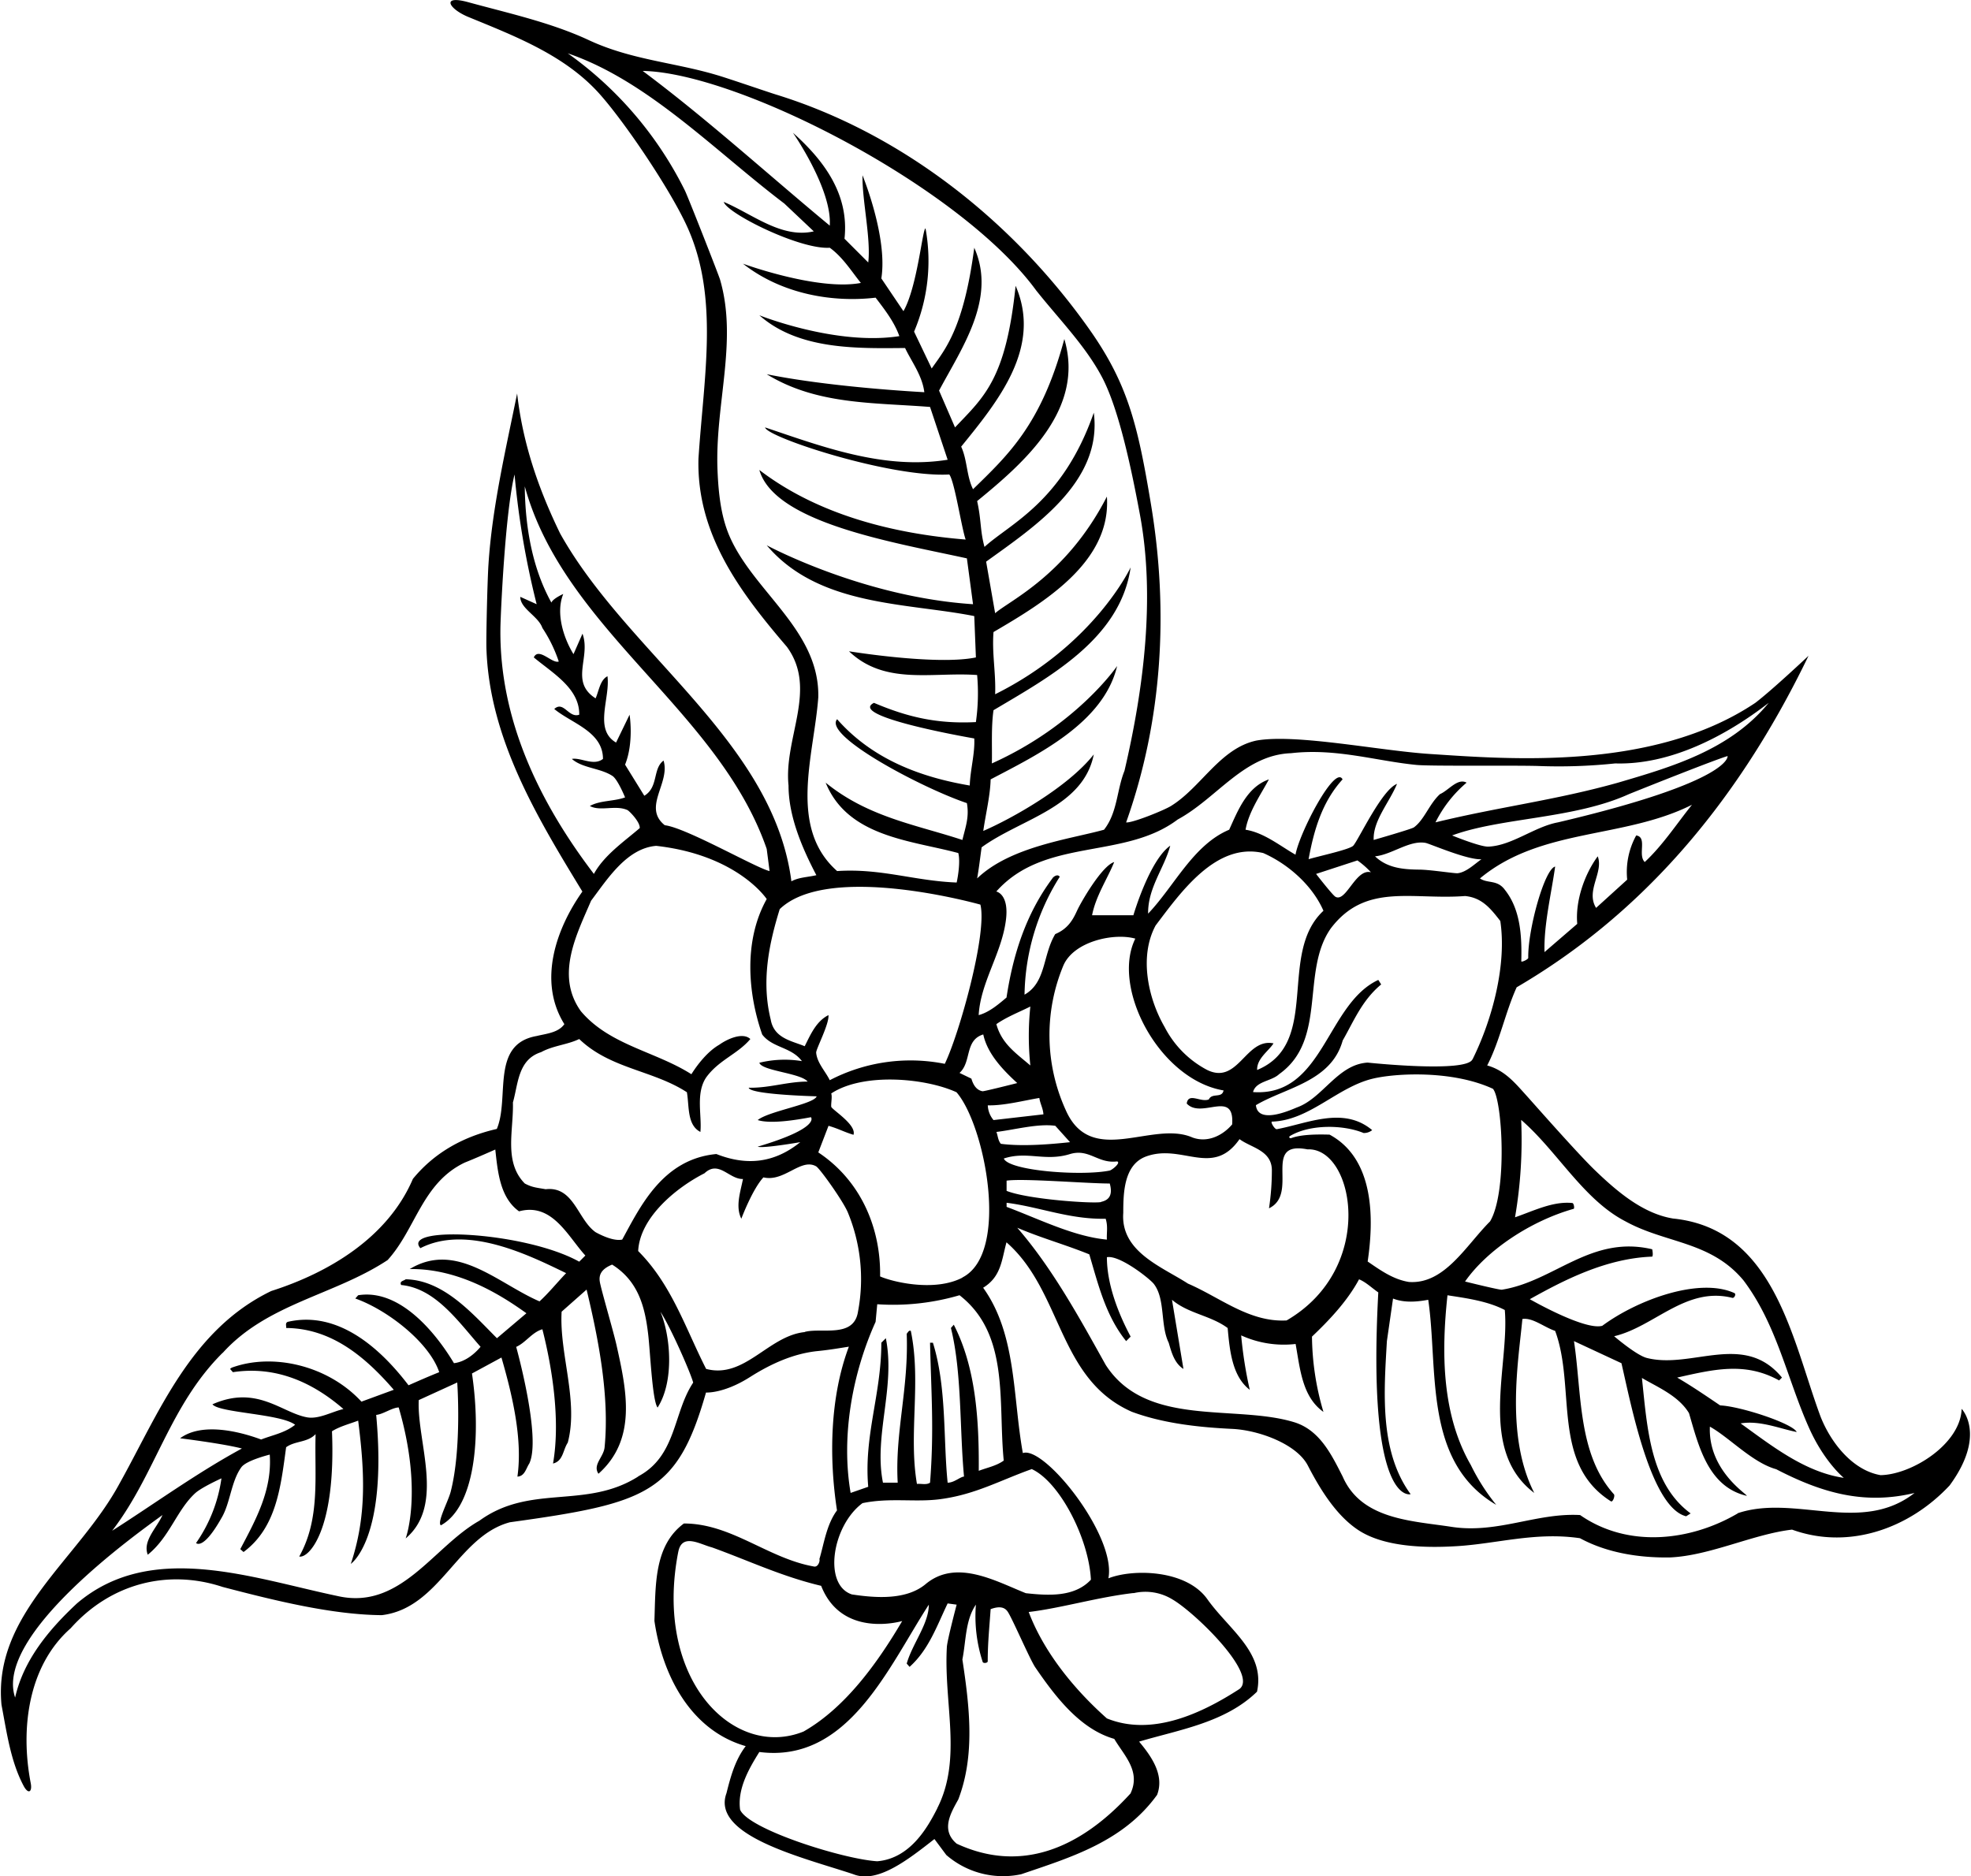 <?xml version="1.0"?>
<svg xmlns="http://www.w3.org/2000/svg" id="Layer_1" data-name="Layer 1" viewBox="0 0 480.99 458.46" width="481" height="458"><path d="M546.42,527.35c-.26,8.61-12.19,16.08-19.8,16.2-7-1.2-12.3-8.2-14.7-14.4-6.9-18.6-11.2-45.8-36-48.3-7.3-1.2-13.55-6.47-19.14-11.86-4.25-4.1-15.08-16.43-16.72-18.24-2.72-3-5.23-6.11-9.54-7.3,3.1-6,4.4-12.9,7.2-19.1,28.95-16.92,53-43.05,71.3-81,0,0-8.8,8.3-13,11.5-25,16.77-60.66,13.71-79.4,12.5-12.33-.79-32.7-5-42.45-3.29-8.92,1.89-13.52,11.46-20.91,16-1.78,1.09-9.54,4.21-10.94,4,8.89-25,10.4-51.65,6.08-77.64-3.2-19.25-5.57-29.42-15.12-42.92-18.83-26.64-46.07-47.92-76.55-57.3-2.19-.68-11.82-4-14.43-4.75-10.45-3.11-21-3.71-31.38-8.59-9.25-4.28-19.49-6.51-29.3-9.2-6.72-1.85-4.79,1.62,0,3.6,10.93,4.5,22.58,8.94,31,17.66,5.91,6.08,18.18,24.09,22.52,33.7,7.79,17.26,4,36.59,2.71,56.54-.5,18.5,10.2,32.7,21.6,46,7.6,10.4-.8,22.2.4,33.9,0,7.7,3.5,15.6,6.8,21.9-2.1.5-4.3.5-6.1,1.5-4.4-34.2-40.1-55.6-56.5-85-5.2-10.7-9.1-21.8-10.5-34.2-2.74,13.56-6.1,27.74-7,41.76-.26,3.86-.59,17.54-.5,20.47.67,22,12.41,41.38,23.44,59.47-6.3,8.9-11,21.8-4.4,32.4-1.5,2.1-4.33,2.3-6.8,2.9-11.3,2-6.5,15.1-9.7,22.7-7.9,1.8-15.1,5.6-20.5,12.2-6.2,14.5-20.8,23-34.6,27.4-19.7,9.5-27.5,29.9-37.1,47.1-10,18.5-30.9,31.8-28.8,54,1.31,6.92,2.24,13.83,5.4,19.8,1.15,2.17,2.16,1.52,1.74-.66-2.56-13.24-.67-28.64,9.76-37.84,9.8-11,23.8-14.5,37.1-10.1,13,3.4,26.8,6.8,38.9,6.9,14.2-1.7,18.5-19.3,31.3-22.7,33.64-4.65,40.88-7.11,47.9-31.7,0,0,4.29.31,10.7-3.75,5.11-3.25,10.58-5.71,16.3-6.35,3.1-.3,5.3-.7,7.9-1.1-4.6,12.2-4.9,27-2.9,40-2.6,3.5-3.2,8.3-4.3,11.9.2.4-.3,2.1-1.4,1.8-11.2-2-20.1-10.5-31.7-10.5-7.3,5.4-6.9,15-7.2,23.8,1.9,13.1,8.7,26.7,22.3,30.6-2.6,3.4-3.7,7.5-4.7,11.5-3.85,10.45,19,15.79,31,19.8,5.84,2.34,13.26-3.47,19.8-8.6l2.9,3.9a21.14,21.14,0,0,0,18.3,4.7c12-4.1,24.9-7.9,33.2-19.4,1.8-4.8-1.3-9.3-4.4-13,9.7-2.9,21-4.6,28.8-12.2,2.1-9.6-7-15.3-12.2-22.7-5.21-7.17-18.17-7.34-24.1-5,2-10.4-15.7-32.5-20.9-30.6-2.5-13.8-1.5-29-9.7-40.4,4.4-2.7,4.5-6.7,5.7-11.1,13.7,12,12.5,33.4,30.6,41.4,7.91,2.94,16.85,3.82,24.57,4.19,6.5.31,15.73,3.71,18.44,8.94,3.13,6.05,7.11,12.44,12.58,15.94,6.32,4,16.12,4.23,23.66,3.78,9.94-.58,19.36-3.55,30.25-1.95,6.8,3.7,14.8,4.8,21.9,4.7,9.8-.4,20.4-5.7,29.9-6.8,13.8,5,28.6-.2,38.5-10.8C552.58,533.66,546.42,527.35,546.42,527.35Zm-95.1-50.29c-4.72-.49-9.48,1.93-14,3.49a111.64,111.64,0,0,0,1.5-23.8c8.8,7.6,15.2,19.5,25.5,24.8,9.8,5.4,20.8,4.8,28.8,14.4,8.2,10.88,10.66,24.06,16,36,3.72,8.37,8.51,12.26,8.51,12.26-9.6-1.4-17.8-8-25.2-13.3,4.7-.8,9.6,1.3,13.7,2.1-1-2.1-13.8-6.3-18.7-6.5-3.4-2.3-6.9-4.7-10.5-6.8,8.9-2,16.6-3.9,24.9.7l.7-.7c-9.26-11.29-22-2-33-4.79-2.54-.63-8-5.31-8-5.31,9.83-2.31,17.53-12.24,28.9-9.37.43.1,1-.93.47-1.18-8.53-3.89-23.6,1.59-32.27,8-4.3,1.2-17.7-6.5-17.7-6.5,8.4-4.7,18.7-10,29.9-10.4.3-.4,0-1.8,0-1.8-15-3.54-23.9,7.84-36.72,9.88-.58.1-9-2-9-2,5.35-7.67,16-14.78,26.49-17.75C451.91,478.52,451.72,477.1,451.32,477.06Zm-19.4-27.91c2.3,2.6,3.6,25.2-.7,32.4-5.9,5.9-11.1,15.4-19.8,14.8-3.8-.6-6.9-2.8-10.1-5,1.5-10.1,1.8-25-9.3-31-2.82-.08-6.81-.09-9.34.84-.43.16-.72-.28-.31-.52,4.91-2.9,13.05-2.75,17.95-.72a3.14,3.14,0,0,0,2.1-.7c-7-5.9-15.8-1.62-23.29-.23-.51.09-1.65-1.83-1.17-1.85,9.13-.29,15.83-8.32,24.47-10.46C407.9,445.35,421.9,444.52,431.92,449.15Zm-65.8.4c-.4,2-2.8.5-3.6,2.2-2,.8-5-1.8-5.4,1,3.6,3.9,11.7-3.6,11.1,5.1-2.2,2.6-5.9,4.6-9.7,3.2-9.8-4.3-24.8,7.5-31-6.8A44.22,44.22,0,0,1,327,419c2.59-5.94,12.45-8,17.56-6.54C338.61,424.54,350.49,446.91,366.12,449.55Zm24.4-43.9c-11.3,10.5-.5,32.4-16.2,38.9-.1-2.8,2.8-4.6,4-6.5-6.8-1.4-8.6,10.2-16.2,6.5a24.52,24.52,0,0,1-10.4-10.5c-4-6.9-6.3-17.2-2.2-24.8,6.2-8.2,14.8-20.4,26.3-17.7C381.92,394.25,387.82,399.45,390.52,405.65Zm-1.8-9,10.1-3.3a20.74,20.74,0,0,1,3.3,2.9c-3.71-1-6.05,7.36-8.64,6C392.79,401.91,388.72,396.65,388.72,396.65Zm-47.1,82.8c0-4.9.17-11.63,5.4-13.7,8.9-3.4,16.4,5.2,23-4.3,2.8,2.1,7.8,2.7,7.9,7.5a62.2,62.2,0,0,1-.7,9.4c7.5-3.6-1.9-16.6,9.4-14.4,11.37-.54,17,28.95-5.1,41.8-9.1.5-16.2-5.6-24.1-9C351.12,492.65,340.92,489,341.62,479.45Zm85.3-37.5c-1.46,3.37-25.6.8-25.6.8-7.31.43-10.92,8.63-17.19,10.92-1,.37-9.61,4.48-10.11-.52,7.2-4.3,18.4-5.7,21.2-15.8,2.7-4.7,4.7-9.8,9.4-13.7l-.7-1.1c-12.7,5.9-13.4,28.6-30.6,27.4.7-2.7,4.5-2.6,6.4-4.4,11.8-8.4,5.2-25.1,12.6-35.6,8.5-11.2,19.8-6.9,32.8-7.9,4.1.4,6.2,3,8.6,6.1C435.32,418.75,431.82,432.15,426.92,442Zm-23.8-49.6c4.08-.39,8.41-4,12.35-3.28,1.08.21,10.15,4.18,13.65,4-1.57,1.05-3.65,3.17-5.82,3.41-.72.08-6.75-.87-9.34-.88C410.15,395.56,406.16,395.27,403.12,392.35Zm65.9,1.4c-1.8-1.7.7-6.1-2.1-6.5a18.53,18.53,0,0,0-2.2,10.8l-7.6,6.9c-2.6-4.2,1.9-8.7.4-12.6-3.3,4.5-5.5,11-5,16.5l-8,6.9c-.2-6.7,1.7-14.4,2.6-20.9-2.64.66-6.71,15.59-6.57,22.3,0,.4-1.71,1.16-1.7.84.15-6-.14-12.59-4-17.44-1.86-2.56-4.2-1.5-6.1-2.8,14.9-12.4,35.1-9.6,51.8-18C476.92,384.25,473.42,389.65,469,393.75Zm-21.2-9.7c-5.73,1.05-11.25,5.69-17,5.93-2,.09-8.87-2.73-8.87-2.73,11.9-4.4,29.8-4,43.2-10.1,5.2-2.1,21.3-8.5,24.1-9.3C489.22,367.85,490.59,374,447.82,384.05Zm-92.9-.7c9.6-5.2,16.2-15.8,27.7-16.2,11-1.27,20.83,1.92,30.65,2.87,3.34.33,23.07.08,29.52.25a131.67,131.67,0,0,0,19-.62c13.4.4,26.9-6.6,37.5-14.8-9.5,11.6-23.9,15.7-36.8,19.5-15.3,4.3-29,5.9-44.6,9.7a30.54,30.54,0,0,1,7.6-9.7c-2.2-1.2-4.4,1.9-6.5,2.8-2.62,2.38-3.83,6.29-6.38,8.13-.56.41-9.82,3.07-9.82,3.07-.2-4.7,3.8-9.1,5.7-13.7-3.7,1.4-9.35,13.6-10.68,15.09-.84.94-8.22,2.51-10.92,3.31,1.3-7.1,3.3-14,8.3-19.5-1.84-3.68-10.53,13-11.5,18.4-3.7-2.1-7.7-5.4-12.2-6.1.8-4.5,3.8-8.7,5.7-12.3-5.4,1.9-7.6,7.7-9.7,12.3-8.8,3.7-13.4,13.8-19.8,20.5-.1-6.3,4-11.2,5.4-16.6-5.09,3.58-9,17-9,17H334c.9-4.7,3.8-9,5.4-13-3,.9-8.14,9.84-9.06,11.86-1.05,2.32-2.29,4.46-5.34,5.74-3.1,5.2-2.2,11.8-7.5,14.8a55.5,55.5,0,0,1,8.6-28.8c-.5-.8-1.6,0-1.8.4-6.4,8.6-9.6,18.5-11.2,29.1-1.9,1.6-4.2,3.6-6.8,4.3.43-7.86,5.46-14.85,6.6-22.84,1-6.76-2.3-7.36-2.3-7.36C322.42,387.65,341.82,393.25,354.92,383.35Zm-36,60.1c-3.5-3-7-5.3-8.3-10.1,2.6-1.8,5.5-2.9,8.3-4.3A69.16,69.16,0,0,0,318.92,443.45Zm-3.2,4.3s-8.11,2.06-8.49,2c-1.17-.23-2.12-1.07-2.71-3.08l-2.9-1.4c3-2.7,1.2-8,5.8-9.4C308.42,440.55,312.12,444.45,315.72,447.75Zm4.6-193.7c5.64,7.11,12.19,13.67,16.24,21.47,4.14,8,7.21,23,9.15,33.44,3.69,19.94,1,42-3.79,62.49-1.9,4.7-1.7,10.2-5,14.4-8.3,2.31-22.86,4.08-31,11.9.4-2.1.8-5.5,1.1-7.6,9.6-7,24.8-9.7,27.4-22.7-6.3,8-20,15.66-27,18.7.6-4.2,1.7-8.6,1.8-12.6,11.6-6.1,27.6-13.8,30.9-27.7,0,0-9.83,14.47-30.6,23.8.1-3.9-.2-8.8.4-13,13.6-8.1,31-17.4,33.5-34.9,0,0-8.8,18.9-33.1,31,.2-5.3-.8-9.9-.4-15.2,12.3-7.2,28.8-17.1,27.7-33.1-9.83,19.2-23.8,25.4-27.3,28.5l-2.2-12.6c11.6-8.4,28.5-19.4,26.3-36.4-7.63,21.87-20.5,27.1-26.7,32.8-1.1-4-.76-6.6-1.8-11.2,11.5-9.4,26.4-22.4,21.3-39.6-5.6,20.87-13.7,28.3-22.3,36.7-1.6-3.2-1.4-7.2-2.9-10.4,9.1-11.2,19.8-24.3,13.3-39.3-2.36,22.87-7.7,27.1-14.8,34.6l-3.9-9c5.6-10.5,14.1-22.5,8.6-34.9-2.6,19.84-7.2,24.9-10.4,29.5l-4.3-9a44.2,44.2,0,0,0,2.8-25.2c-.7-.3-2,14.3-5.4,20.2l-5.4-8c1.61-10.09-4.6-25.2-4.6-25.2-.13,6,2.1,15.5,1.4,21.3l-5.8-5.8c1.2-10.9-5.1-19.2-12.6-25.9,0,0,9.6,13.8,9,22.7-15.2-12.6-29.9-26-45.7-37.8C247.47,200.86,301.75,228.67,320.32,254.05Zm-53.2,99.4c.33-16.08-15.32-25.42-21.43-38.75-2.14-4.65-2.92-10.05-3.19-16.7-.65-16.09,5-31.51.62-46.57-.34-1.16-7.87-20.33-8.58-21.74a90.45,90.45,0,0,0-28.62-33.54c19.6,6.7,36,23.9,52.9,36.7l7.2,6.8c-7.9,1.8-14.9-4.2-22-7.2.8,2.8,18.6,11.7,25.9,11.2,3.2,2.3,5.4,5.9,7.6,8.6-10.5,2-28.8-4.7-28.8-4.7,9.7,7.6,22.2,9.5,32.4,8.3,2.3,3,4.6,6,5.8,9.4-15.46,2.4-34.2-5.1-34.2-5.1,9.6,8.5,23.9,8.1,35.6,8,1.5,3.2,4.2,6.7,4.7,10.8-10.6-.6-26.73-2-38.5-4.4,12.2,7.5,26,6.9,39.9,8l4.3,12.9c-15.6,2.5-30.6-3.2-44.6-7.9.4,2.4,30.6,12.3,45,11.5,1.3,1.7,3,13.1,4,15.9-17.3-1.4-35.9-5.9-50.4-17,3.74,13,33,17.71,50.7,21.6l1.5,11.2c-27-1.76-50.4-14.4-50.4-14.4,12.7,15,34.1,14,50.7,17.3l.4,10.1c-9.6,2-31-1.5-31-1.5,8.8,8.4,20.4,5,31.3,5.8a50.22,50.22,0,0,1-.3,11.5c-9.6.5-16.9-1.3-24.9-4.7-6.38,3.19,21.36,8.15,24.5,8.7.2,3.6-1,7.8-1.1,11.5-11.8-2-23.7-6.3-32.4-16.2-3.48,4,20.73,16.81,31.7,20.5.6,3.4-.3,5.7-1.1,9-11.2-3.7-23-5.53-33.4-14,5.4,13.3,20.9,14.1,32.4,17.2.5,1.9,0,5.4-.4,7.2-10.4-.4-18.4-3.5-29.2-2.8C259.62,385.25,266.12,367.45,267.12,353.45Zm39.6,50.7c1.74,7-5.2,31.7-8.7,38.9a42.73,42.73,0,0,0-28.1,4c-1.05-2.17-3.11-4.23-3.32-6.73-.07-.84,3.22-7,3-9.17-3,1.5-4.4,4.8-5.8,7.6-3.1-1.3-7.5-1.9-8.3-6.5-2.3-9.3-.5-18.3,2.2-27C269.72,393.67,306.72,404.15,306.72,404.15Zm-52.2-13.6.7,5.4c-3.2-.7-20.4-10.6-25.6-11.2-5.5-4.4,1.4-10.3-.3-15.8-2.7,2-1.2,6.5-4.7,8.6l-4.7-7.6c2.2-5.46,1.1-12.2,1.1-12.2l-3.3,6.8c-5.5-3.2-1.4-10.8-2.1-16.2-1.8.9-2.1,3.6-2.9,5.4-6.4-4.1-1.1-10-3.2-15.8l-2.2,5c-2.4-3.9-4.4-10-2.5-14.7,0,0-2.5,1.1-2.9,2.1-4.5-8.1-6.4-18-6.5-28.4C205,337,242.82,356.65,254.52,390.55Zm-65.05-54.06c.06-3.53,1.15-28.17,3.45-37.44a204.29,204.29,0,0,0,5.4,31.7l-4-1.8c0,2.9,4.4,4.7,5.4,7.6a34.54,34.54,0,0,1,4,8.2c-1.6.6-4.9-3.6-6.1-1,4.7,3.9,11.2,7.6,11.1,14-2.6.9-3.8-3.5-6.1-1.4,4.2,3.5,11.9,5.5,11.9,12.2-2.3,1.8-5.4-.4-7.6,0,2.57,2.29,7,2.22,9.93,4.17,1.29.86,3.07,5.23,3.07,5.23-2.7,1-6.1.7-8.6,2.1,2.53,1.4,6.27-.32,9.18,1,.43.2,3.12,2.9,3,4.4-3.7,3.2-8.7,6.6-11.2,11.2C198.94,379.12,189.13,358.83,189.47,336.49Zm3.05,116c1.3-4.5,1.2-10.5,6.9-12.3,2.9-1.6,6.4-1.8,9.3-3.2,7.6,7.3,18,7.6,26.3,13,.6,3.4,0,8,3.3,9.7.4-4-1.2-9.4,1.4-13.3,3.1-4.3,7.7-5.7,10.8-9.4-1.8-1.7-5.5-.1-7.6,1.4-2.8,1.6-5.3,4.8-6.8,7.2-8.8-5.6-20-7.1-27-15.4-6.3-8.8-1-18.8,2.5-27,4-5.3,8.7-12.8,15.9-13.4,19.94,2.24,27,13,27,13-5.7,10.2-4.6,23.1-1.1,33.1,2.5,3.3,7.1,3,9.7,6.5a25.93,25.93,0,0,0-10.4.4c.6,2,10.1,2.5,11.8,4.6-5,0-9.3,1.6-14.4,1.5.3,1.7,16.6,2.1,16.6,2.1-.6,1.9-11.7,3.6-14.4,5.8,3.1,1,9.3,0,13-.7,0,0,2.47,2.6-13,7.2,1.2.5,10.4-1.1,10.4-1.1-6.2,5-12.9,5.9-20.5,2.9-13.16,1.23-18.63,12.94-23,20.9-1.8.4-4.5-.7-6.5-1.8-4.4-3.1-5.3-11.3-12.2-10.5-2.2-.4-3.2-.4-5.1-1.4C190.22,467,192.72,459.35,192.52,452.45Zm-70.9,61.2c10.9-12.1,27.3-14.1,40.3-22.7,6.9-7.6,8.4-18.8,18.8-23.8,2.5-1,5-2.1,7.5-3.2.6,5.6,1.2,11.8,5.8,15.1,8.1-2.2,11.9,6.1,16.2,10.8l-1.5,1.5c-13.13-7.31-43.64-8.9-38.8-3.3,11.5-5.9,26.9,1.9,35.6,6.1-2.2,2.3-4.3,4.9-6.5,6.9-10.2-4.4-20.3-14.8-31.7-7.9,12.14-.16,22.5,6.5,28.5,10.8l-7.2,6.1c-6-6-13-14.2-22.3-14.4-.4.4-1.6.4-1.1,1.4,8.4.8,14,9,19.4,15.1-1.6,1.9-3.9,3.7-6.5,4-4.8-8-13.5-18.2-23.4-16.6l-.7.8c7.83,2.76,18.08,10.74,20.5,18-2.5,1-5,2.1-7.5,3.2-7-9.2-17.3-18.3-29.5-15.5-.7.3-.3,1-.4,1.5,11,.1,19.2,6.9,26.3,15.1l-7.9,2.9c-8.1-8.8-21.6-12-31.7-8.3l-.4.3.7.8c10.5-1.6,19.5,2.5,27,9-2.93.7-6.15,2.61-9.05,2-6.16-1.21-12.2-7.92-22.95-3.15,1.6,2.1,16.7,2.3,20.2,5-2.5,2-5.5,2.5-8.3,3.6-5.1-1.9-14.4-4.3-19.8-.3,0,0,10.5,1.3,15.1,2.5-10.9,5.9-21.2,13.4-31.7,20.1C105.22,543.35,108.62,526.55,121.62,513.65Zm101.5,30.2c-12.8,8.1-26.3,1.7-38.8,10.8-11.2,6.3-19.2,21.9-34.6,18.4-21-4.4-45.6-13.6-63.7,1.8-7.2,6.7-13.1,14.1-15.1,23-5.18-15.27,29.81-40.1,36-44.6-1.4,3.2-4.9,6.3-3.6,9.7,5.33-4.29,7.05-10.83,11.55-15,1.58-1.47,6.45-3.66,6.45-3.66a36.38,36.38,0,0,1-6.2,15.8s1.67,1.94,6.2-6.1c2.14-3.54,2.36-9,4.87-12.42,1.24-1.69,6.93-3.08,6.93-3.08.6,8.7-3.4,15.9-7.2,23.1l.8.7c8.1-6,9.1-16.1,10.4-25.6,2.2-1.6,5.2-1.1,7.2-3.2-.3,10.4,1.2,20.6-4,29.9,2.3.5,9-6.36,8-30.6,1.9-1.2,4.3-1.8,6.4-2.6,1.6,12.6,2.1,23.4-1.8,35,0,0,9-6,6.2-36.4,1.67-.14,3.88-1.78,5.5-1.82,6,20.56,1.7,32,1.7,32,9.7-8.2,2.7-23.6,3.2-33.8l9.4-4.3s1.15,16-1.6,26.69c-.6,2.33-3.4,7.51-2.4,8.21,8.42-4.61,9.85-21.88,7.6-37.1l7.2-3.9c2.7,9.3,5.2,20,3.9,29.1,1.8-.1,2.1-2,2.9-3.2,3-6.3-3.2-28.5-3.2-28.5,2.3-1,3.9-3.6,6.4-4.3,2.5,9.8,4.4,22.5,2.6,32.8,2.5-.6,2.4-3.3,3.6-5.1,2.7-10.2-2.1-21.7-1.5-32l6.1-5.4c3,12.5,5.6,26.2,4.4,38.5-.2,2.4-3,4.3-1.5,6.5,9.45-8.44,6.9-20.31,4.39-31.5-.73-3.26-3.72-13.43-4.05-15.35-.29-1.64.25-3.14,3-4.25,6.36,4,8,10.23,8.79,16.93.52,4.27,1,16.27,2.31,18,4.1-6.4,3.2-17.4.7-23.4,2.3,3.4,7.3,14.7,8,17.3C231.62,528.35,232.52,538.85,223.12,543.85Zm40.7-35.3c-8.9.9-14.7,11.5-24.1,9-5-9.8-8.4-20.6-16.6-28.8.4-8.2,9.3-15.5,16.2-19,3.5-3.3,6,1.5,9.4,1.4-.6,3.1-1.9,6.7-.4,9.7,0,0,2.7-7.2,5.4-10.1,5.09,1.21,9.13-4.81,12.87-2.7.89.5,6.4,8.22,7.68,11.11a42.63,42.63,0,0,1,2.55,24.39C275.82,510.15,267.92,507.45,263.82,508.55Zm-30.9,53.7c.9-4.7,5.4-1.8,8.2-1.1,8.9,3.2,17,7.1,26.7,9.4,5.1,13,19.8,8.6,19.8,8.6-6,10.2-13.9,21.2-24.1,27C246.52,613.08,226.79,593.59,232.92,562.25Zm63.27,62.67c-2.32,4.57-6.58,12.25-14.67,12.93-8.3-.5-31.5-7.8-33.5-12.6-.7-5.1,2.2-10.1,4.7-14.1,21.7,2.8,31.5-20.7,41.4-36,0,4.7-4,9.5-5.4,14.4l.7.8c4.7-4.2,6.7-10.1,9.3-15.5l2.2.3s-2.28,8.6-2.39,10.33C297.73,599.38,302.34,612.81,296.19,624.92Zm47.23-3.67c-12.49,13.71-27,19.5-42.5,12.3-3.9-3.3-1.5-7.4.4-10.8,4.1-10.7,2.8-22.4,1-34.2.9-4.5.7-9.6,3.3-13.4a36,36,0,0,0,1.66,14c.14.41,1.23.28,1.23-.16,0-4.31.35-7.66.71-12.74,2.35-.87,3.55-.38,4.24.73,1.29,2.07,5.37,11.59,6.67,13.5,5,7.31,11,15.1,19.29,17.47C341.82,612.05,345.92,615.85,343.42,621.25Zm.7-48.9a12.61,12.61,0,0,1,9.5,1.52c5.55,3.22,21,18.28,16.4,21.88-9.1,5.9-21.3,11.7-32.4,7.2-8-7.1-15.4-16.2-19.1-26C326.42,576.05,335.42,573.35,344.12,572.35Zm-24.8-30.3c6.81,3.19,13.88,16.94,14.4,27-4,4.3-10.4,3.9-15.9,3.3-7.3-2.9-17-8.5-24.5-2.2-4.7,3.9-12.1,3.4-18,2.5-7.1-2.36-4.8-16.83,2.6-22.3,6.73-1.41,13-.13,19.19-1C305.59,548.23,311.62,544.78,319.32,542.05Zm-6.9-2.1c-1.8,1.3-4,1.7-6.1,2.5.1-12.8-.8-25.4-6.1-35.7l-.7.8c2.7,10.9,2.1,24.6,3.2,36.3-1,.1-2.4,1.5-4,1.5-1.1-10.6-.2-23.3-3.6-34.2h-.7c.3,12.8,1,21.4,0,34.2-.9.6-2.1.2-3.2.3-2.1-12.2,1.1-24.9-1.5-37.4-.5-.2-.7.4-1,.7.5,13.5-2.9,24.1-2.2,36.4h-3.6c-2.3-11.5,3.1-23.3.7-35.3l-1.1,1.1c0,12.7-4.3,22.6-3.2,35.2l-4.3,1.5c-2.4-14,.5-29.4,6.1-41.8l.4-4.3a57.57,57.57,0,0,0,20.1-2.2C313.92,509.15,311,525.65,312.42,540Zm-10.1-44.7c-6.86,3.57-17.2,1-20.1-.3.2-11.8-4.7-23.4-15.1-30.3l2.5-6.5c2.7.8,3.5,1.4,6.1,2.2.8-2.5-5.39-6.21-5.44-6.88-.07-.93.28-2.4,0-3.22,7.83-5.16,23-3.78,30.6-.3C307.85,458,314,489.29,302.32,495.25Zm6.2-42.1c4,.1,8.9-1.2,12.6-1.8.2,1.4.9,2.5,1,4l-12.2,1.4A6,6,0,0,1,308.52,453.15Zm2.1,6.5c4.3-.5,10.1-2.1,14.4-1.5l3.6,4c-4.6.5-11.6,1.1-16.9.4C311,461.75,311,460.65,310.62,459.65Zm1.8,6.5c5.7-1.9,10.1.8,16.2-1.1,4.7-1.4,6.8,2.4,11.5,1.8,1,.3-1.24,2.12-1.84,2.24C331.32,470.53,313.53,469.19,312.42,466.15Zm23.77,10.63c-1.9.42-17.77-.63-23.07-2.73v-2.5c4.1-.6,19.6.7,25.2.7C339.15,475.26,338,476.39,336.19,476.78ZM313.12,478v-1c8,1,15.4,4.1,24.2,3.9.6,1.9.2,3.4.3,5.1C329.52,485.25,321.12,481,313.12,478Zm178.6,74.9c-11.4,6.7-26.7,8.6-38.5.4-10.6-.6-20.1,4.57-31.3,2.9-9.6-1.5-22.1-1.7-26.7-12.3-2.7-5.3-5.6-11.4-11.9-13.3-14.5-4.4-36.1,1.4-46-14-6.3-11.3-13-23.6-21.6-33.5,6.1,2.6,11.4,4,17.6,6.5,2.2,7.4,4,15,9,21.2l1.1-1.1c-3.2-6-5.8-13-5.8-19.4,3.1-.6,10.5,5.28,11.46,6.52,2.87,3.7,1.54,10.11,3.64,14.38.7,2.4,1.4,5,3.6,6.4l-2.8-16.9c4,3.4,9.4,3.8,13.6,6.9.5,5.5,1.1,11.8,5.4,15.1a102.08,102.08,0,0,1-2.1-13.3,25.11,25.11,0,0,0,13.3,2.1c1.1,6.1,1.6,12.9,6.8,16.6a66.34,66.34,0,0,1-2.8-18.4c4.1-3.9,8.6-8.6,11.5-14,1.7.7,3.1,2.1,4.7,3.2-2.82,52.45,7.9,49.3,7.9,49.3-7.7-10.5-6.5-25.2-5.8-37.4l1.5-10.4c2.8,1.1,5.9.8,8.6.3,2.5,17-1.3,39.6,16.6,50.1a50.88,50.88,0,0,1-6.2-9.73c-7.06-12.22-7.23-27.33-5.7-41.47,4.5.7,9.8,1.4,14,3.6,1.2,13.6-6.7,34.2,7.2,44.7-7.06-13.86-3.9-32-2.9-42.5,2.5-.4,5.3,2,8,2.9,5.14,13.86-1,32.4,13.62,41.64.47.3,1.07-1.36.73-1.73-8.87-9.84-7.82-24.78-9.75-37.41l11.6,5.4c2.32,10,7.13,35.24,15.8,37.4l1.1-.7c-9.9-7.3-10.6-20.9-11.9-33.1,3.7,2.2,8.9,4.3,11.5,8.6,2.3,7.8,4.6,18,14.1,20.2.4-.2-9.46-6.06-9-16.9,4.7,2.6,10.4,8.8,16.2,10.4,11,5.7,21.4,8.8,33.8,5.8C521.82,558.15,505.72,548.15,491.72,552.85Z" transform="translate(-67.47 -183.12)"/></svg>
